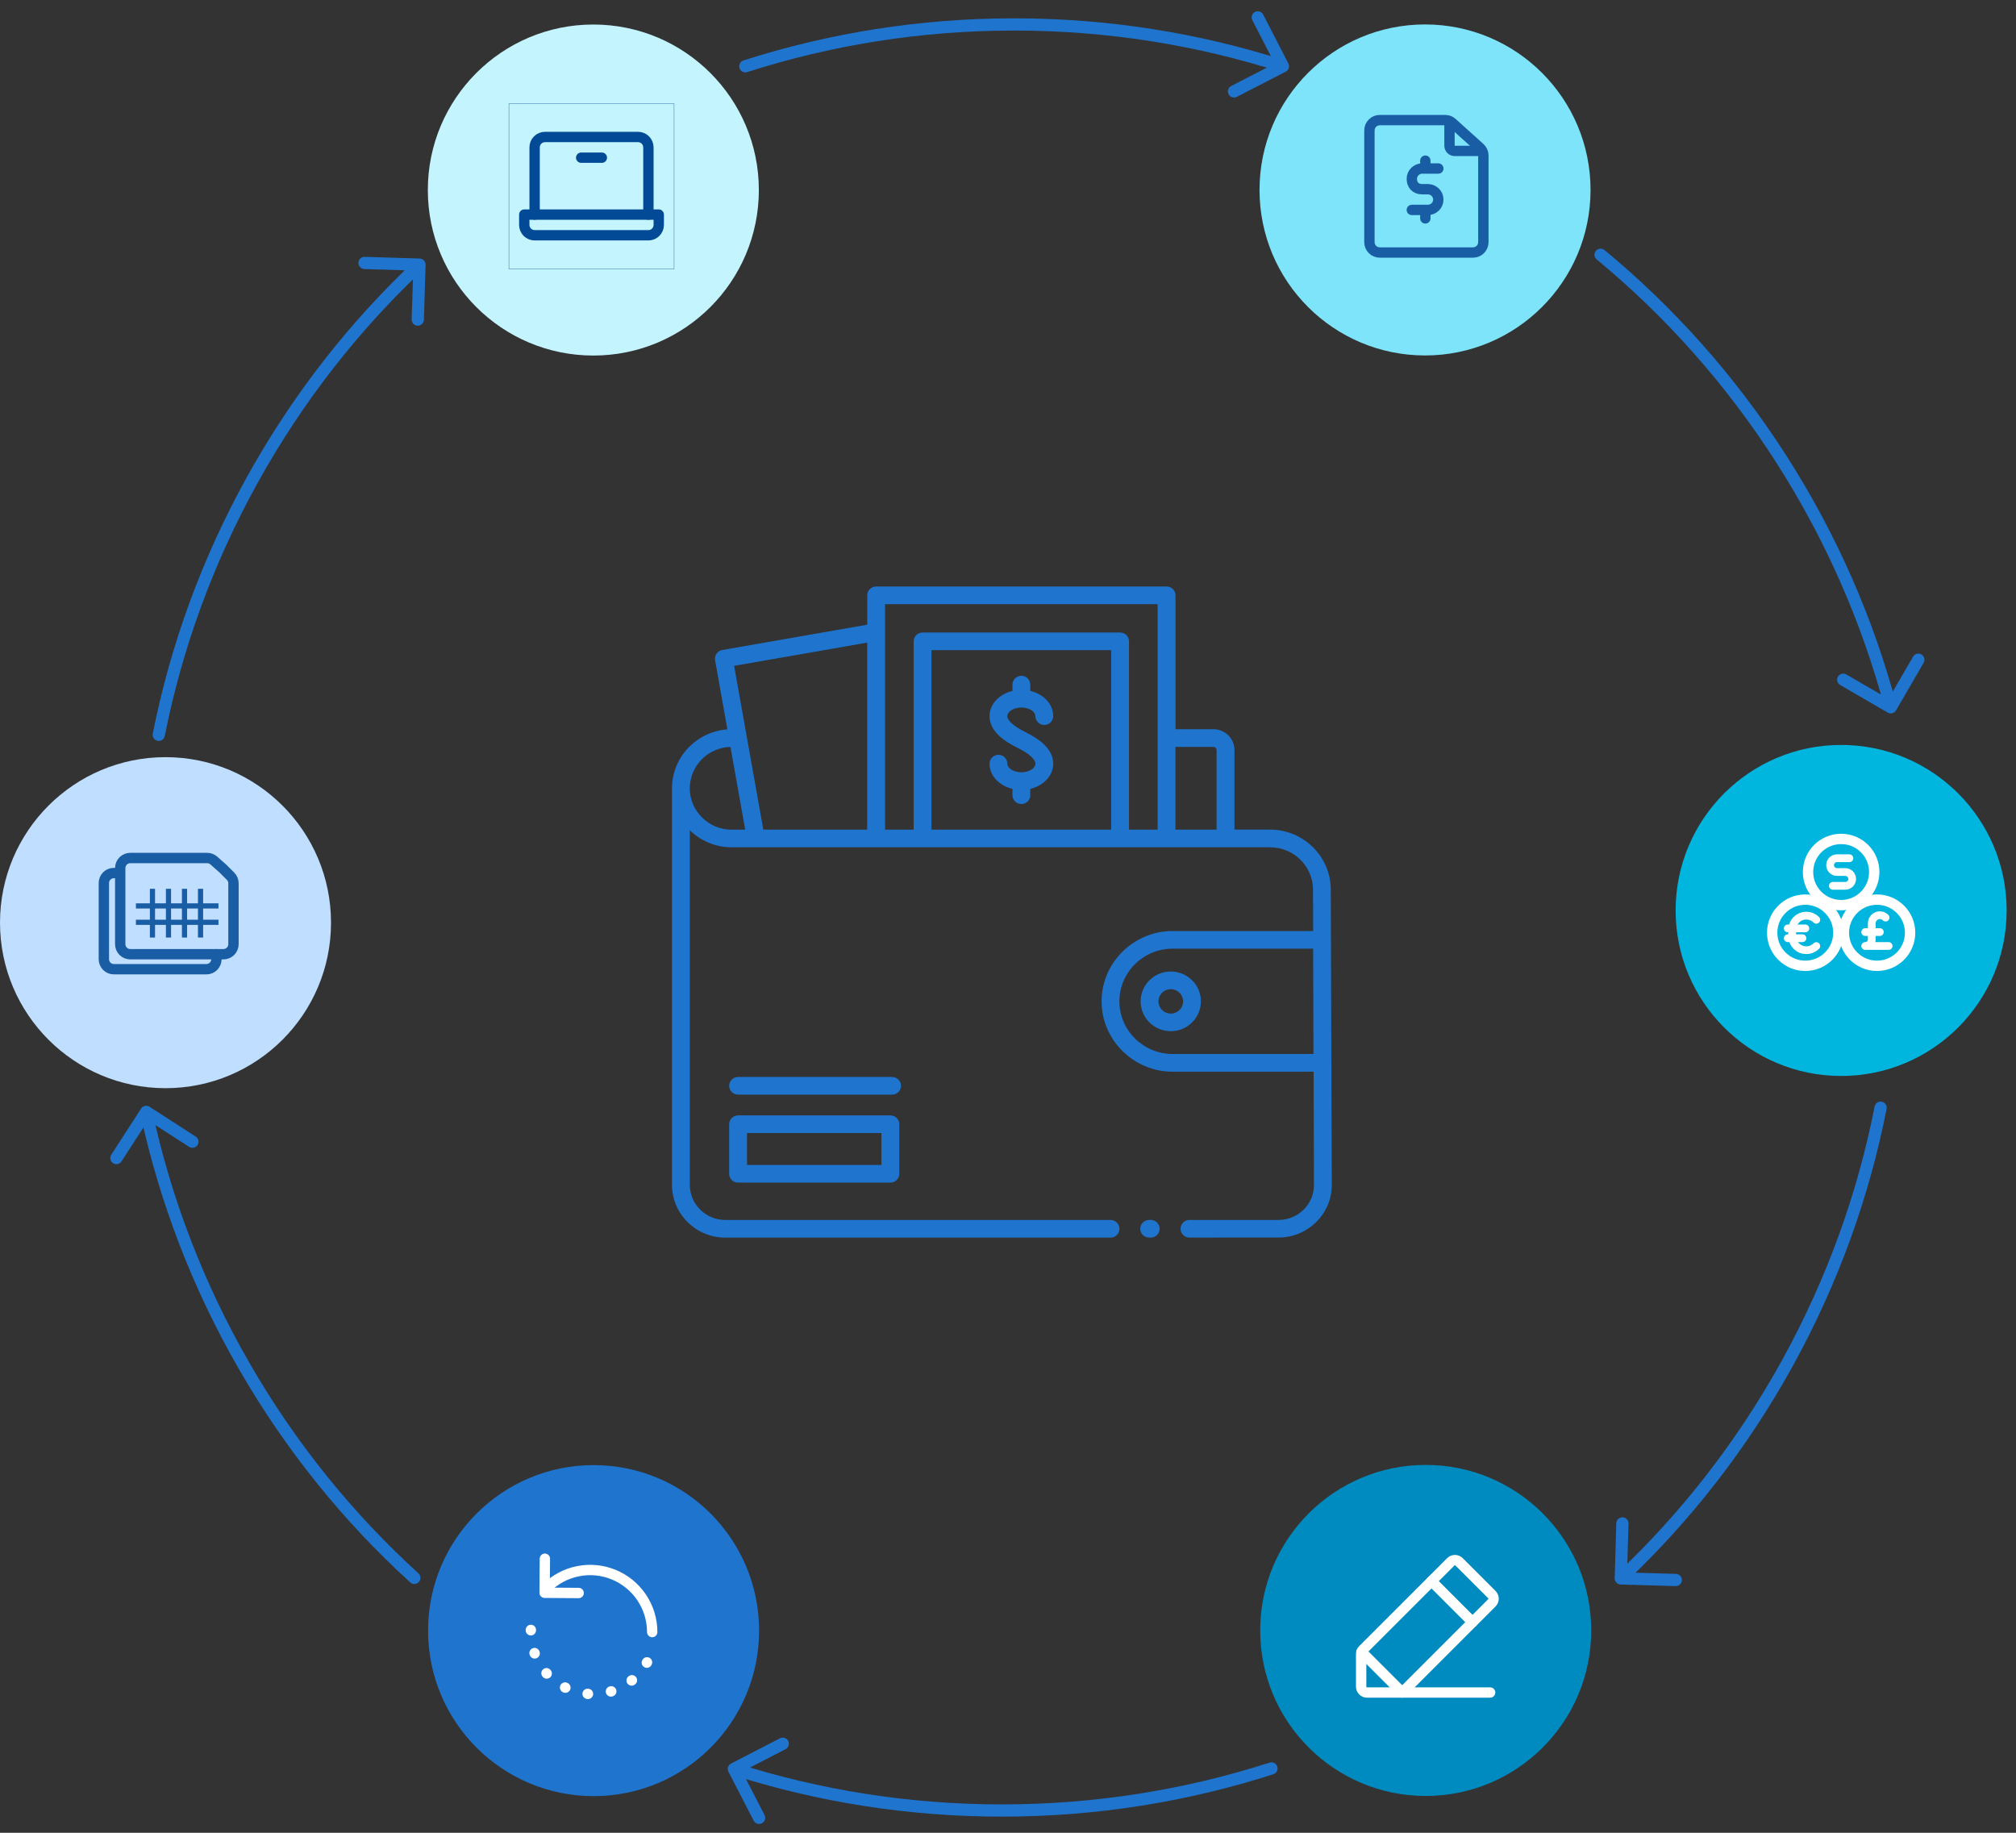 <svg width="165" height="150" viewBox="0 0 165 150" fill="none" xmlns="http://www.w3.org/2000/svg">
<rect x="0" y="0" width="165" height="150" fill="#333333" stroke="none"/>
<circle cx="13.546" cy="75.514" r="13.546" fill="#C0DEFF"/>
<circle cx="116.632" cy="15.546" r="13.546" fill="#7DE4F9"/>
<circle cx="150.688" cy="74.514" r="13.546" fill="#00B6DE"/>
<circle cx="116.687" cy="133.44" r="13.546" fill="#008BC0"/>
<circle cx="48.582" cy="133.454" r="13.546" fill="#1F74CE"/>
<circle cx="48.562" cy="15.553" r="13.546" fill="#C4F5FF"/>
<path d="M116.657 13.149L116.657 13.736M116.657 17.875L116.657 17.264" stroke="#195DA5" stroke-width="0.847" stroke-linecap="round" stroke-linejoin="round"/>
<path d="M115.551 17.18L116.864 17.18C117.336 17.18 117.719 16.801 117.719 16.333C117.719 15.865 117.336 15.486 116.864 15.486L116.468 15.486M117.719 13.792L116.406 13.792C115.933 13.792 115.551 14.171 115.551 14.639C115.551 15.107 115.838 15.486 116.406 15.486L116.76 15.486" stroke="#195DA5" stroke-width="0.847" stroke-linecap="round"/>
<path d="M112.927 20.666H120.559C121.026 20.666 121.406 20.287 121.406 19.82V12.726C121.406 12.487 121.304 12.258 121.126 12.097L118.85 10.047C118.694 9.907 118.492 9.829 118.283 9.829H112.927C112.46 9.829 112.081 10.208 112.081 10.676V19.82C112.081 20.287 112.46 20.666 112.927 20.666Z" stroke="#195DA5" stroke-width="0.847"/>
<path d="M118.634 9.829V11.926C118.634 12.16 118.823 12.35 119.057 12.35H121.406" stroke="#195DA5" stroke-width="0.847" stroke-linejoin="round"/>
<path d="M147.753 79.045C149.25 79.045 150.463 77.832 150.463 76.336C150.463 74.84 149.25 73.626 147.753 73.626C146.257 73.626 145.044 74.84 145.044 76.336C145.044 77.832 146.257 79.045 147.753 79.045Z" stroke="white" stroke-width="0.847" stroke-linecap="round" stroke-linejoin="round"/>
<path d="M148.656 77.429C148.494 77.591 148.288 77.701 148.064 77.746C147.839 77.79 147.606 77.767 147.395 77.68C147.184 77.592 147.003 77.444 146.876 77.254C146.749 77.063 146.681 76.84 146.681 76.611V76.096C146.681 75.868 146.749 75.644 146.876 75.454C147.003 75.263 147.184 75.115 147.395 75.027C147.606 74.94 147.839 74.917 148.064 74.961C148.288 75.006 148.494 75.116 148.656 75.278" stroke="white" stroke-width="0.635" stroke-linecap="round" stroke-linejoin="round"/>
<path d="M146.321 75.983H147.76" stroke="white" stroke-width="0.635" stroke-linecap="round" stroke-linejoin="round"/>
<path d="M146.321 76.787H147.52" stroke="white" stroke-width="0.635" stroke-linecap="round" stroke-linejoin="round"/>
<path d="M150.688 74.078C152.185 74.078 153.398 72.865 153.398 71.369C153.398 69.872 152.185 68.659 150.688 68.659C149.192 68.659 147.979 69.872 147.979 71.369C147.979 72.865 149.192 74.078 150.688 74.078Z" stroke="white" stroke-width="0.847" stroke-linecap="round" stroke-linejoin="round"/>
<path d="M150.011 72.498H151.027C151.177 72.498 151.32 72.438 151.426 72.332C151.532 72.227 151.591 72.083 151.591 71.933C151.591 71.784 151.532 71.64 151.426 71.534C151.32 71.428 151.177 71.369 151.027 71.369H150.35C150.2 71.369 150.056 71.309 149.95 71.204C149.845 71.098 149.785 70.954 149.785 70.804C149.785 70.655 149.845 70.511 149.95 70.405C150.056 70.299 150.2 70.24 150.35 70.24H151.366" stroke="white" stroke-width="0.635" stroke-linecap="round" stroke-linejoin="round"/>
<path d="M153.623 79.045C155.12 79.045 156.333 77.832 156.333 76.336C156.333 74.84 155.12 73.626 153.623 73.626C152.127 73.626 150.914 74.84 150.914 76.336C150.914 77.832 152.127 79.045 153.623 79.045Z" stroke="white" stroke-width="0.847" stroke-linecap="round" stroke-linejoin="round"/>
<path d="M152.657 76.283H153.856" stroke="white" stroke-width="0.635" stroke-linecap="round" stroke-linejoin="round"/>
<path d="M154.576 77.422H152.657C152.8 77.422 152.937 77.365 153.038 77.264C153.14 77.163 153.196 77.026 153.196 76.883V75.563C153.196 75.433 153.235 75.305 153.308 75.197C153.38 75.088 153.483 75.004 153.604 74.954C153.724 74.904 153.857 74.891 153.985 74.916C154.113 74.942 154.23 75.004 154.323 75.097" stroke="white" stroke-width="0.635" stroke-linecap="round" stroke-linejoin="round"/>
<path d="M9.7 71.451H9.32C8.867 71.451 8.5 71.818 8.5 72.271V78.504C8.5 78.957 8.867 79.324 9.32 79.324H16.893C17.346 79.324 17.713 78.957 17.713 78.504V78.096" stroke="#195DA5" stroke-width="0.847" stroke-linecap="round"/>
<path d="M10.66 78.096H18.289C18.742 78.096 19.109 77.728 19.109 77.275V74.159V72.293C19.109 72.076 19.023 71.867 18.869 71.713L18.244 71.088L17.5 70.429C17.349 70.296 17.156 70.222 16.956 70.222H14.522H10.66C10.207 70.222 9.84 70.59 9.84 71.043V77.275C9.84 77.728 10.207 78.096 10.66 78.096Z" stroke="#195DA5" stroke-width="0.847" stroke-linecap="round"/>
<mask id="path-22-inside-1_74_60956" fill="white">
<rect x="10.901" y="72.735" width="6.98" height="4.188" rx="0.279"/>
</mask>
<rect x="10.901" y="72.735" width="6.98" height="4.188" rx="0.279" stroke="#195DA5" stroke-width="0.847" mask="url(#path-22-inside-1_74_60956)"/>
<line x1="11.124" y1="74.143" x2="17.881" y2="74.143" stroke="#195DA5" stroke-width="0.423"/>
<line x1="11.124" y1="75.483" x2="17.881" y2="75.483" stroke="#195DA5" stroke-width="0.423"/>
<line x1="12.478" y1="72.742" x2="12.478" y2="76.731" stroke="#195DA5" stroke-width="0.423"/>
<line x1="13.79" y1="72.742" x2="13.79" y2="76.731" stroke="#195DA5" stroke-width="0.423"/>
<line x1="15.102" y1="72.742" x2="15.102" y2="76.731" stroke="#195DA5" stroke-width="0.423"/>
<line x1="16.414" y1="72.742" x2="16.414" y2="76.731" stroke="#195DA5" stroke-width="0.423"/>
<path d="M117.162 129.404L120.52 132.763" stroke="white" stroke-width="0.847" stroke-linecap="round" stroke-linejoin="round"/>
<path d="M121.96 138.52H114.762L111.434 135.192" stroke="white" stroke-width="0.847" stroke-linecap="round" stroke-linejoin="round"/>
<path d="M114.762 138.521H111.883C111.756 138.521 111.634 138.47 111.544 138.38C111.454 138.29 111.403 138.168 111.403 138.041V135.361C111.403 135.298 111.416 135.235 111.44 135.177C111.464 135.119 111.499 135.066 111.544 135.021L118.741 127.824C118.831 127.734 118.953 127.683 119.08 127.683C119.208 127.683 119.33 127.734 119.42 127.824L122.1 130.504C122.19 130.594 122.241 130.716 122.241 130.843C122.241 130.971 122.19 131.093 122.1 131.183L114.762 138.521Z" stroke="white" stroke-width="0.847" stroke-linecap="round" stroke-linejoin="round"/>
<path d="M41.652 22.008V8.488H55.172V22.008H41.652Z" stroke="#034A96" stroke-width="0.026"/>
<path d="M43.756 17.562V12.059C43.756 11.834 43.845 11.619 44.004 11.46C44.163 11.301 44.378 11.212 44.602 11.212H52.222C52.447 11.212 52.662 11.301 52.821 11.46C52.98 11.619 53.069 11.834 53.069 12.059V17.562" stroke="#034A96" stroke-width="0.847" stroke-linecap="round" stroke-linejoin="round"/>
<path d="M42.909 17.562H53.916V18.409C53.916 18.633 53.826 18.849 53.668 19.007C53.509 19.166 53.294 19.255 53.069 19.255H43.756C43.531 19.255 43.316 19.166 43.157 19.007C42.998 18.849 42.909 18.633 42.909 18.409V17.562Z" stroke="#034A96" stroke-width="0.847" stroke-linecap="round" stroke-linejoin="round"/>
<path d="M49.259 12.905H47.566" stroke="#034A96" stroke-width="0.847" stroke-linecap="round" stroke-linejoin="round"/>
<g clip-path="url(#clip0_74_60956)">
<path d="M47.36 130.376L44.574 130.356L44.595 127.57" stroke="white" stroke-width="0.847" stroke-linecap="round" stroke-linejoin="round"/>
<path d="M53.38 133.573C53.38 132.568 53.082 131.586 52.523 130.751C51.965 129.915 51.172 129.264 50.244 128.88C49.315 128.495 48.294 128.395 47.309 128.591C46.323 128.787 45.418 129.271 44.708 129.981" stroke="white" stroke-width="0.847" stroke-linecap="round"/>
<path d="M43.448 133.397C43.407 134.581 43.782 135.743 44.507 136.681C45.232 137.618 46.262 138.273 47.419 138.531C48.575 138.789 49.786 138.635 50.841 138.095C51.896 137.554 52.728 136.662 53.195 135.573" stroke="white" stroke-width="0.847" stroke-linecap="round" stroke-dasharray="0.03 1.9"/>
</g>
<path d="M60.847 4.947C60.584 5.031 60.44 5.313 60.524 5.576C60.608 5.839 60.89 5.984 61.153 5.899L60.847 4.947ZM105.229 5.868C105.474 5.741 105.571 5.44 105.445 5.194L103.386 1.193C103.259 0.947 102.958 0.851 102.712 0.977C102.467 1.103 102.37 1.405 102.497 1.65L104.327 5.207L100.77 7.037C100.524 7.164 100.428 7.465 100.554 7.711C100.68 7.956 100.982 8.053 101.227 7.927L105.229 5.868ZM61.153 5.899C68.039 3.692 75.38 2.5 83 2.5V1.5C75.275 1.5 67.831 2.708 60.847 4.947L61.153 5.899ZM83 2.5C90.62 2.5 97.961 3.692 104.847 5.899L105.153 4.947C98.169 2.708 90.725 1.5 83 1.5V2.5Z" fill="#1F74CE"/>
<path d="M131.318 20.462C131.105 20.286 130.79 20.317 130.614 20.529C130.438 20.742 130.468 21.057 130.681 21.233L131.318 20.462ZM154.5 58.319C154.739 58.458 155.045 58.376 155.184 58.137L157.441 54.244C157.579 54.005 157.498 53.7 157.259 53.561C157.02 53.422 156.714 53.504 156.576 53.743L154.569 57.203L151.109 55.197C150.87 55.059 150.564 55.14 150.425 55.379C150.287 55.618 150.368 55.924 150.607 56.062L154.5 58.319ZM130.681 21.233C136.257 25.838 141.223 31.375 145.336 37.789L146.178 37.249C142.008 30.747 136.972 25.133 131.318 20.462L130.681 21.233ZM145.336 37.789C149.45 44.204 152.409 51.027 154.268 58.015L155.234 57.758C153.349 50.671 150.348 43.753 146.178 37.249L145.336 37.789Z" fill="#1F74CE"/>
<path d="M33.575 129.507C33.779 129.693 34.095 129.678 34.281 129.474C34.467 129.269 34.452 128.953 34.248 128.767L33.575 129.507ZM12.238 90.58C12.006 90.43 11.697 90.497 11.547 90.729L9.105 94.509C8.956 94.741 9.022 95.05 9.254 95.2C9.486 95.35 9.796 95.283 9.945 95.051L12.116 91.691L15.476 93.861C15.708 94.011 16.017 93.945 16.167 93.713C16.317 93.481 16.25 93.171 16.018 93.021L12.238 90.58ZM34.248 128.767C28.9 123.9 24.206 118.131 20.405 111.526L19.539 112.025C23.392 118.721 28.152 124.57 33.575 129.507L34.248 128.767ZM20.405 111.526C16.605 104.921 13.977 97.964 12.456 90.895L11.478 91.105C13.021 98.274 15.686 105.329 19.539 112.025L20.405 111.526Z" fill="#1F74CE"/>
<path d="M12.503 60.042C12.449 60.313 12.625 60.576 12.896 60.63C13.167 60.683 13.43 60.508 13.484 60.237L12.503 60.042ZM34.833 21.676C34.841 21.4 34.625 21.169 34.349 21.16L29.851 21.02C29.575 21.012 29.344 21.229 29.335 21.505C29.327 21.78 29.544 22.011 29.82 22.02L33.818 22.144L33.693 26.142C33.684 26.419 33.901 26.649 34.177 26.658C34.453 26.666 34.684 26.45 34.693 26.174L34.833 21.676ZM13.484 60.237C14.893 53.144 17.411 46.146 21.107 39.482L20.232 38.997C16.486 45.753 13.932 52.849 12.503 60.042L13.484 60.237ZM21.107 39.482C24.803 32.818 29.405 26.976 34.675 22.025L33.991 21.296C28.646 26.317 23.979 32.241 20.232 38.997L21.107 39.482Z" fill="#1F74CE"/>
<path d="M154.409 90.755C154.462 90.484 154.286 90.221 154.015 90.168C153.744 90.115 153.481 90.291 153.428 90.562L154.409 90.755ZM132.155 129.165C132.147 129.441 132.364 129.672 132.64 129.68L137.139 129.811C137.415 129.819 137.645 129.602 137.653 129.326C137.661 129.05 137.444 128.819 137.168 128.811L133.169 128.695L133.286 124.696C133.294 124.42 133.077 124.19 132.801 124.182C132.525 124.174 132.295 124.391 132.286 124.667L132.155 129.165ZM153.428 90.562C152.032 97.657 149.528 104.66 145.846 111.332L146.721 111.815C150.454 105.052 152.994 97.951 154.409 90.755L153.428 90.562ZM145.846 111.332C142.163 118.003 137.572 123.854 132.312 128.816L132.998 129.544C138.333 124.512 142.988 118.578 146.721 111.815L145.846 111.332Z" fill="#1F74CE"/>
<path d="M104.218 145.209C104.481 145.124 104.625 144.842 104.541 144.58C104.456 144.317 104.175 144.172 103.912 144.257L104.218 145.209ZM59.836 144.332C59.59 144.459 59.494 144.76 59.621 145.006L61.683 149.005C61.81 149.25 62.112 149.347 62.357 149.22C62.602 149.094 62.699 148.792 62.572 148.547L60.739 144.992L64.293 143.158C64.539 143.031 64.635 142.73 64.509 142.484C64.382 142.239 64.081 142.143 63.835 142.269L59.836 144.332ZM103.912 144.257C97.028 146.471 89.688 147.67 82.068 147.678L82.069 148.678C89.794 148.67 97.237 147.454 104.218 145.209L103.912 144.257ZM82.068 147.678C74.448 147.685 67.105 146.501 60.217 144.3L59.913 145.253C66.898 147.484 74.344 148.685 82.069 148.678L82.068 147.678Z" fill="#1F74CE"/>
<path d="M107.509 87.711H95.975C94.378 87.711 92.923 87.063 91.87 86.02C90.814 84.975 90.159 83.534 90.159 81.954C90.159 80.371 90.814 78.933 91.868 77.89C92.923 76.845 94.378 76.197 95.975 76.197H107.475L107.463 72.802C107.461 71.851 107.064 70.984 106.43 70.359C105.799 69.734 104.921 69.346 103.956 69.346H59.88C58.553 69.346 57.342 68.813 56.459 67.948V96.98C56.459 97.768 56.786 98.484 57.31 99.003C57.832 99.52 58.557 99.845 59.353 99.845H90.891C91.295 99.845 91.621 100.17 91.621 100.567C91.621 100.967 91.293 101.29 90.891 101.29H59.353C58.156 101.29 57.066 100.804 56.279 100.023C55.49 99.242 55 98.165 55 96.98V64.476C55.009 63.162 55.556 61.968 56.432 61.101C57.239 60.301 58.329 59.778 59.533 59.694L58.526 54.032C58.457 53.639 58.722 53.265 59.118 53.197L70.979 51.127V48.722C70.979 48.323 71.307 48 71.708 48H95.48C95.883 48 96.209 48.325 96.209 48.722V59.681H99.32C99.792 59.681 100.22 59.873 100.531 60.18C100.841 60.487 101.035 60.911 101.035 61.378V67.898H103.956C105.317 67.898 106.558 68.449 107.456 69.336C108.355 70.221 108.913 71.447 108.918 72.799L109 96.991C109 98.17 108.51 99.242 107.721 100.021C106.936 100.795 105.853 101.281 104.66 101.283L97.351 101.287C96.948 101.287 96.622 100.962 96.622 100.565C96.622 100.165 96.95 99.843 97.351 99.843H104.66C105.449 99.845 106.17 99.52 106.697 99.001C107.217 98.486 107.541 97.775 107.541 96.991L107.513 87.708L107.509 87.711ZM86.201 58.611C86.201 59.01 85.872 59.333 85.471 59.333C85.067 59.333 84.741 59.008 84.741 58.611C84.741 58.453 84.641 58.294 84.477 58.17C84.262 58.005 83.948 57.904 83.592 57.904C83.236 57.904 82.924 58.005 82.707 58.17C82.543 58.294 82.443 58.453 82.443 58.611C82.443 58.787 82.568 58.976 82.766 59.166C83.049 59.434 83.46 59.685 83.916 59.911C84.497 60.198 85.029 60.529 85.425 60.904C85.904 61.36 86.201 61.886 86.201 62.5C86.201 63.13 85.882 63.688 85.366 64.081C85.074 64.304 84.716 64.471 84.324 64.566V65.081C84.324 65.48 83.996 65.803 83.594 65.803C83.191 65.803 82.865 65.478 82.865 65.081V64.566C82.47 64.471 82.112 64.302 81.822 64.081C81.307 63.688 80.988 63.13 80.988 62.5C80.988 62.101 81.316 61.778 81.718 61.778C82.121 61.778 82.447 62.103 82.447 62.5C82.447 62.661 82.547 62.816 82.712 62.941C82.926 63.105 83.241 63.207 83.597 63.207C83.952 63.207 84.265 63.105 84.481 62.941C84.645 62.816 84.746 62.658 84.746 62.5C84.746 62.324 84.62 62.135 84.422 61.945C84.139 61.676 83.729 61.426 83.273 61.2C82.693 60.913 82.16 60.584 81.763 60.207C81.284 59.753 80.988 59.224 80.988 58.611C80.988 57.981 81.307 57.423 81.822 57.03C82.114 56.807 82.472 56.64 82.865 56.545V56.03C82.865 55.63 83.193 55.308 83.594 55.308C83.998 55.308 84.324 55.633 84.324 56.03V56.545C84.719 56.64 85.076 56.809 85.366 57.03C85.882 57.423 86.201 57.981 86.201 58.611ZM95.822 79.511C96.501 79.511 97.119 79.784 97.566 80.227C98.013 80.669 98.289 81.281 98.289 81.954C98.289 82.626 98.011 83.236 97.566 83.679C97.117 84.123 96.499 84.397 95.822 84.397C95.142 84.397 94.524 84.121 94.077 83.681C93.63 83.238 93.354 82.626 93.354 81.954C93.354 81.283 93.63 80.671 94.077 80.229C94.529 79.784 95.144 79.509 95.822 79.509V79.511ZM96.535 81.249C96.353 81.069 96.1 80.958 95.822 80.958C95.541 80.958 95.288 81.069 95.108 81.247C94.925 81.428 94.814 81.678 94.814 81.956C94.814 82.231 94.928 82.482 95.108 82.663C95.29 82.843 95.541 82.954 95.822 82.954C96.102 82.954 96.355 82.843 96.538 82.663C96.718 82.482 96.832 82.231 96.832 81.954C96.832 81.678 96.718 81.428 96.538 81.247L96.535 81.249ZM60.409 89.587C60.005 89.587 59.679 89.262 59.679 88.864C59.679 88.465 60.008 88.142 60.409 88.142H73.013C73.416 88.142 73.743 88.467 73.743 88.864C73.743 89.264 73.414 89.587 73.013 89.587H60.409ZM60.409 91.287H72.874C73.278 91.287 73.604 91.612 73.604 92.009V96.066C73.604 96.466 73.275 96.788 72.874 96.788H60.409C60.005 96.788 59.679 96.463 59.679 96.066V92.009C59.679 91.609 60.008 91.287 60.409 91.287ZM72.144 92.731H61.139V95.344H72.144V92.731ZM59.787 61.13C58.881 61.152 58.06 61.529 57.461 62.123C56.795 62.782 56.455 63.631 56.455 64.559C56.466 65.473 56.849 66.304 57.461 66.907C58.079 67.521 58.934 67.903 59.876 67.903H60.991L59.784 61.13L59.787 61.13ZM62.475 67.903H70.976V52.594L60.085 54.495L62.475 67.9L62.475 67.903ZM75.508 51.766H91.676C92.079 51.766 92.405 52.091 92.405 52.488V67.9H94.747V49.447H72.438V67.9H74.78V52.488C74.78 52.088 75.108 51.766 75.51 51.766H75.508ZM90.944 53.21H76.237V67.9H90.944V53.21ZM96.204 67.9H99.57V61.381C99.57 61.311 99.541 61.248 99.495 61.202C99.45 61.157 99.386 61.128 99.315 61.128H96.204V67.9ZM107.474 77.641H95.97C94.77 77.641 93.683 78.127 92.894 78.906C92.107 79.687 91.617 80.766 91.617 81.951C91.617 83.139 92.107 84.216 92.894 84.997C93.683 85.775 94.773 86.261 95.97 86.261H107.5L107.474 77.639L107.474 77.641ZM94.182 99.842C94.585 99.842 94.911 100.168 94.911 100.565C94.911 100.964 94.583 101.287 94.182 101.287H94.052C93.648 101.287 93.322 100.962 93.322 100.565C93.322 100.165 93.65 99.842 94.052 99.842H94.182Z" fill="#1F74CE"/>
<defs>
<clipPath id="clip0_74_60956">
<rect width="13.546" height="13.546" fill="white" transform="translate(41.639 126.329)"/>
</clipPath>
</defs>
</svg>
